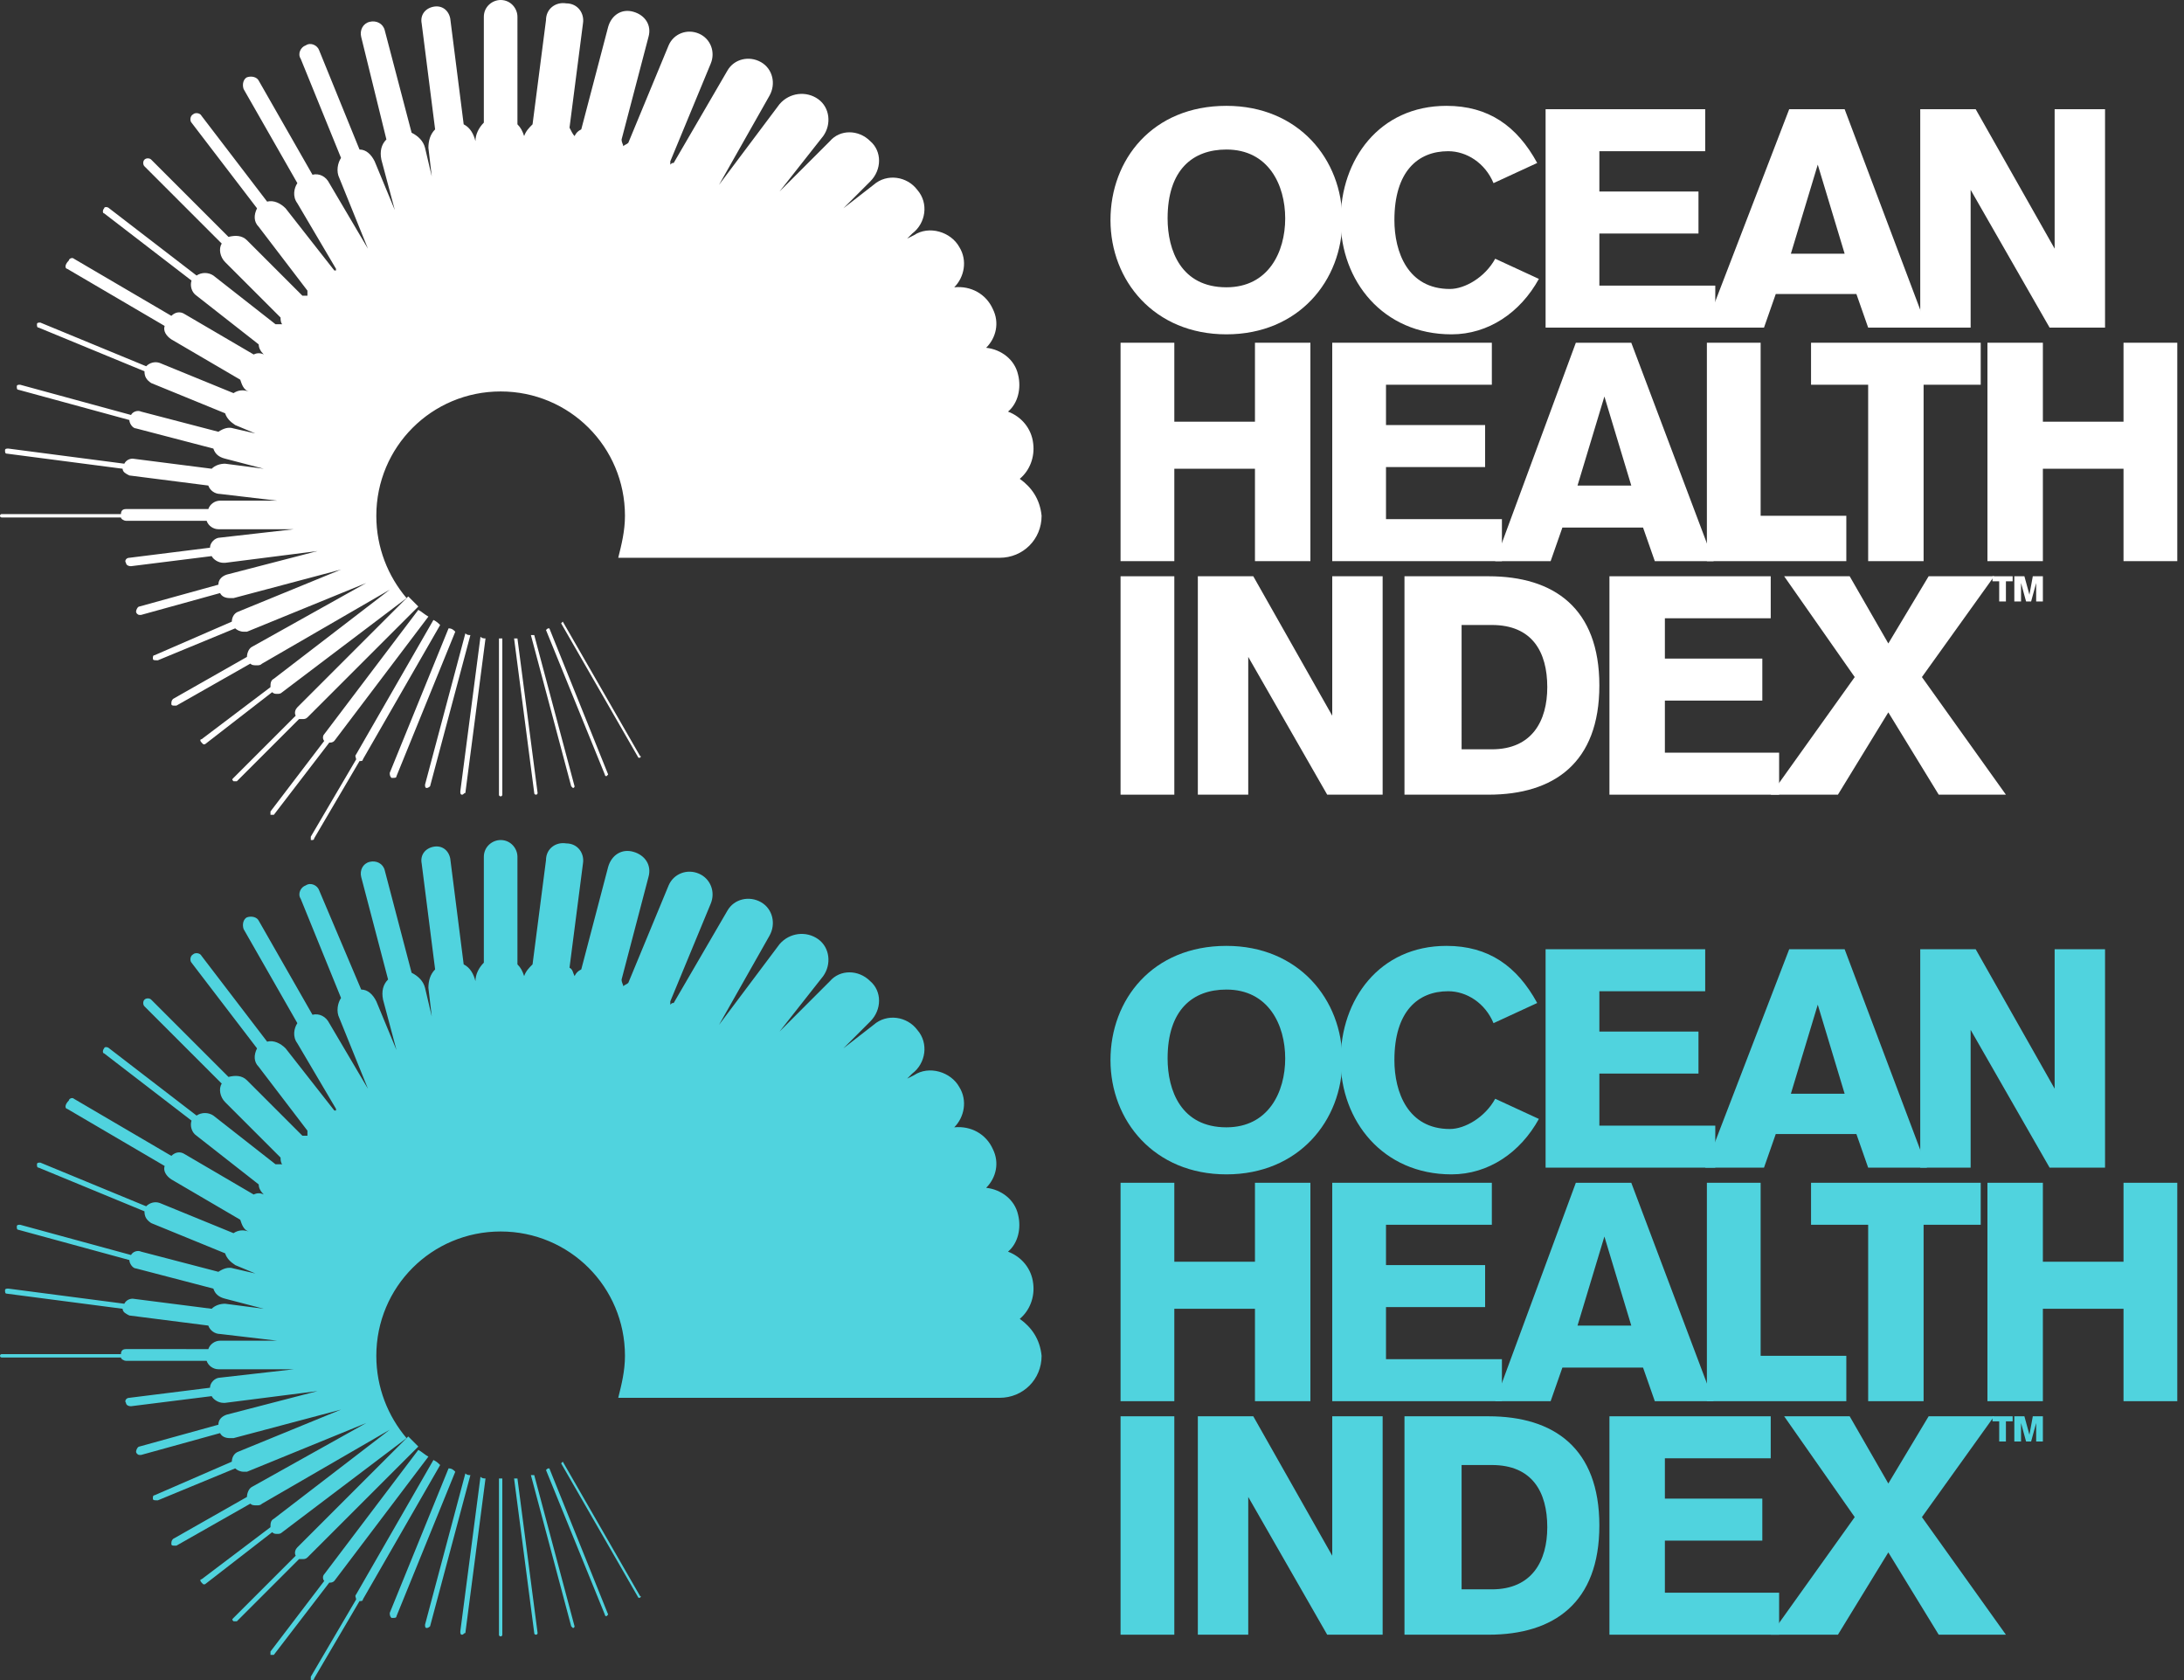 <?xml version="1.0" encoding="utf-8"?>
<!-- Generator: Adobe Illustrator 21.1.0, SVG Export Plug-In . SVG Version: 6.00 Build 0)  -->
<svg version="1.1" id="Layer_1" xmlns="http://www.w3.org/2000/svg" xmlns:xlink="http://www.w3.org/1999/xlink" x="0px" y="0px"
	 viewBox="0 0 130 100" style="enable-background:new 0 0 130 100;" xml:space="preserve">
<rect x="0" y="0" width="130" height="100" fill="#333333" stroke="none"/>
<style type="text/css">
	.st0{fill:#FFFFFF;}
	.st1{fill:#50D3DE;}
</style>
<g>
	<path class="st0" d="M73,19.9c-4.3,0-6.9-3.2-6.9-6.8c0-3.6,2.5-6.8,6.9-6.8c4.3,0,6.9,3.2,6.9,6.8C79.9,16.7,77.3,19.9,73,19.9
		 M73,8.9c-2,0-3.5,1.2-3.5,4.1c0,1.9,0.8,4.1,3.5,4.1c2.5,0,3.5-2.1,3.5-4.1C76.5,11,75.5,8.9,73,8.9"/>
	<path class="st0" d="M88.9,10.9c-0.5-1.2-1.6-1.9-2.7-1.9c-1.8,0-3.2,1.2-3.2,4.1c0,1.9,0.8,4.1,3.3,4.1c0.9,0,2.1-0.7,2.7-1.8
		l2.6,1.2c-1.1,2-3,3.3-5.2,3.3c-4.1,0-6.6-3.2-6.6-6.8c0-3.6,2.3-6.8,6.3-6.8c2.5,0,4.2,1.2,5.4,3.4L88.9,10.9z"/>
	<polygon class="st0" points="92,19.5 92,6.5 101.5,6.5 101.5,9 95.2,9 95.2,11.4 101.1,11.4 101.1,13.9 95.2,13.9 95.2,17 
		102.1,17 102.1,19.5 	"/>
	<path class="st0" d="M106.5,6.5h3.3l4.9,13h-3.5l-0.7-2h-4.8l-0.7,2h-3.5L106.5,6.5z M109.8,15.1l-1.6-5.3h0l-1.6,5.3H109.8z"/>
	<polygon class="st0" points="114.3,6.5 117.6,6.5 122.3,14.8 122.3,14.8 122.3,6.5 125.3,6.5 125.3,19.5 122,19.5 117.3,11.3 
		117.3,11.3 117.3,19.5 114.3,19.5 	"/>
	<polygon class="st0" points="66.7,20.4 69.9,20.4 69.9,25.1 74.7,25.1 74.7,20.4 78,20.4 78,33.4 74.7,33.4 74.7,27.9 69.9,27.9 
		69.9,33.4 66.7,33.4 	"/>
	<polygon class="st0" points="79.3,33.4 79.3,20.4 88.8,20.4 88.8,22.9 82.5,22.9 82.5,25.3 88.4,25.3 88.4,27.8 82.5,27.8 
		82.5,30.9 89.4,30.9 89.4,33.4 	"/>
	<path class="st0" d="M93.8,20.4h3.3l4.9,13h-3.5l-0.7-2h-4.8l-0.7,2H89L93.8,20.4z M97.1,28.9l-1.6-5.3h0l-1.6,5.3H97.1z"/>
	<polygon class="st0" points="101.6,20.4 104.8,20.4 104.8,30.7 109.9,30.7 109.9,33.4 101.6,33.4 	"/>
	<polygon class="st0" points="107.8,20.4 117.9,20.4 117.9,22.9 114.5,22.9 114.5,33.4 111.2,33.4 111.2,22.9 107.8,22.9 	"/>
	<polygon class="st0" points="118.3,20.4 121.6,20.4 121.6,25.1 126.4,25.1 126.4,20.4 129.6,20.4 129.6,33.4 126.4,33.4 
		126.4,27.9 121.6,27.9 121.6,33.4 118.3,33.4 	"/>
	<rect x="66.7" y="34.3" class="st0" width="3.2" height="13"/>
	<polygon class="st0" points="71.3,34.3 74.6,34.3 79.3,42.6 79.3,42.6 79.3,34.3 82.3,34.3 82.3,47.3 79,47.3 74.3,39.1 74.3,39.1 
		74.3,47.3 71.3,47.3 	"/>
	<path class="st0" d="M83.6,34.3h5c3.9,0,6.6,1.9,6.6,6.5c0,4.6-2.7,6.5-6.6,6.5h-5V34.3z M86.9,44.6h1.9c2.4,0,3.3-1.7,3.3-3.7
		c0-2.1-0.9-3.7-3.3-3.7h-1.8V44.6z"/>
	<polygon class="st0" points="95.8,47.3 95.8,34.3 105.4,34.3 105.4,36.8 99.1,36.8 99.1,39.2 104.9,39.2 104.9,41.7 99.1,41.7 
		99.1,44.8 105.9,44.8 105.9,47.3 	"/>
	<polygon class="st0" points="110.4,40.3 106.2,34.3 110.1,34.3 112.4,38.3 114.8,34.3 118.7,34.3 114.4,40.3 119.4,47.3 
		115.4,47.3 112.4,42.4 109.4,47.3 105.4,47.3 	"/>
	<path class="st0" d="M28.6,37.9l-1.2,9.2c0,0.1,0,0.2,0.1,0.2h0c0.1,0,0.1-0.1,0.2-0.1l1.2-9.2C28.8,38,28.7,38,28.6,37.9"/>
	<path class="st0" d="M27.7,37.7l-2.4,9c0,0.1,0,0.2,0.1,0.2c0,0,0,0,0,0c0.1,0,0.2-0.1,0.2-0.1l2.4-9
		C27.9,37.8,27.8,37.8,27.7,37.7"/>
	<path class="st0" d="M26.7,37.4l-3.5,8.6c0,0.1,0,0.2,0.1,0.3c0,0,0.1,0,0.1,0c0.1,0,0.2,0,0.2-0.1l3.5-8.6
		C27,37.5,26.9,37.4,26.7,37.4"/>
	<path class="st0" d="M18,42.8c0.1,0,0.2,0,0.3-0.1l6.6-6.6c-0.2-0.2-0.4-0.4-0.6-0.6l-6.6,6.6c-0.1,0.1-0.2,0.3-0.1,0.5l-3.7,3.7
		c-0.1,0.1-0.1,0.1,0,0.2c0,0,0.1,0,0.1,0s0.1,0,0.1,0l3.7-3.7C17.8,42.8,17.9,42.8,18,42.8"/>
	<path class="st0" d="M19.6,44.2c0.1,0,0.2,0,0.3-0.1l5.6-7.4c-0.2-0.1-0.4-0.3-0.6-0.4l-5.6,7.4c-0.1,0.1-0.1,0.3,0,0.4l-3.2,4.2
		c0,0.1,0,0.1,0,0.2c0,0,0,0,0.1,0c0,0,0.1,0,0.1,0L19.6,44.2C19.5,44.2,19.6,44.2,19.6,44.2"/>
	<path class="st0" d="M25.8,36.9l-4.6,8c-0.1,0.1,0,0.2,0,0.3l-2.7,4.6c0,0.1,0,0.1,0,0.2c0,0,0,0,0.1,0c0,0,0.1,0,0.1-0.1l2.7-4.6
		c0,0,0,0,0,0c0.1,0,0.2,0,0.2-0.1l4.6-8C26.1,37.1,26,37,25.8,36.9"/>
	<path class="st0" d="M33.5,37c0,0-0.1,0.1-0.1,0.1l4.6,8c0,0,0,0,0.1,0c0,0,0,0,0,0c0,0,0.1-0.1,0-0.1L33.5,37z"/>
	<path class="st0" d="M32.7,37.4c-0.1,0-0.1,0-0.2,0.1l3.5,8.6c0,0,0,0.1,0.1,0.1c0,0,0,0,0,0c0,0,0.1-0.1,0.1-0.1L32.7,37.4z"/>
	<path class="st0" d="M60.7,28.5c0.6-0.5,0.9-1.3,0.8-2.1c-0.1-0.9-0.7-1.6-1.5-1.9c0.6-0.5,0.8-1.4,0.6-2.2c-0.2-0.9-1-1.5-1.9-1.6
		c0.6-0.6,0.8-1.5,0.4-2.3c-0.4-0.9-1.3-1.4-2.3-1.3c0.6-0.6,0.8-1.6,0.3-2.4c-0.5-0.9-1.8-1.3-2.7-0.7l-0.4,0.2l0.3-0.3
		c0.8-0.6,1-1.8,0.3-2.6c-0.6-0.8-1.8-1-2.6-0.3l-1.8,1.4l1.6-1.6c0.7-0.7,0.7-1.8,0-2.4c-0.7-0.7-1.8-0.7-2.4,0l-3,3l2.6-3.3
		c0.5-0.7,0.4-1.7-0.3-2.2c-0.7-0.5-1.7-0.4-2.3,0.3L42.8,11l3-5.3c0.4-0.7,0.2-1.6-0.5-2c-0.7-0.4-1.6-0.2-2,0.5l-3.2,5.5
		c-0.1,0-0.1,0-0.2,0.1c0-0.1,0-0.1,0-0.2l2.4-5.8c0.3-0.7,0-1.5-0.7-1.8c-0.7-0.3-1.5,0-1.8,0.7l-2.4,5.8c-0.1,0.1-0.2,0.1-0.3,0.2
		c0-0.1-0.1-0.2-0.1-0.4l1.6-6.1c0.2-0.7-0.2-1.3-0.9-1.5c-0.7-0.2-1.3,0.2-1.5,0.9l-1.6,6.1c-0.2,0.1-0.3,0.2-0.4,0.4
		C34.1,8,34,7.8,33.9,7.6l0.8-6.2c0.1-0.6-0.3-1.2-1-1.2c-0.6-0.1-1.2,0.3-1.2,1l-0.8,6.2c-0.2,0.2-0.4,0.4-0.5,0.7
		c-0.1-0.3-0.2-0.5-0.4-0.7V1c0-0.5-0.4-1-1-1c-0.5,0-1,0.4-1,1v6.3c-0.3,0.3-0.5,0.7-0.5,1.1v0.3l0-0.3c-0.1-0.4-0.3-0.8-0.7-1
		l-0.8-6.3c-0.1-0.5-0.5-0.8-1-0.7c-0.5,0.1-0.8,0.5-0.7,1l0.8,6.3c-0.3,0.3-0.4,0.7-0.4,1.1l0.2,1.7l-0.4-1.7
		c-0.1-0.4-0.4-0.7-0.8-0.9l-1.6-6.1c-0.1-0.4-0.5-0.6-0.9-0.5c-0.4,0.1-0.6,0.5-0.5,0.9L23,8.3c-0.3,0.3-0.4,0.7-0.3,1.2l0.8,3
		l-1.2-2.9c-0.2-0.4-0.5-0.7-0.9-0.7L19,3c-0.1-0.3-0.5-0.5-0.8-0.3c-0.3,0.1-0.5,0.5-0.3,0.8l2.4,5.9c-0.2,0.3-0.3,0.8-0.1,1.2
		l1.7,4.2l-2.3-3.9c-0.2-0.4-0.6-0.6-1-0.5l-3.2-5.6c-0.1-0.2-0.4-0.3-0.7-0.2c-0.2,0.1-0.3,0.4-0.2,0.7l3.2,5.6
		c-0.2,0.3-0.3,0.8,0,1.2L20,16c0,0,0,0.1,0,0.1c0,0-0.1,0-0.1,0L17,12.4c-0.3-0.3-0.7-0.5-1.1-0.4L12,6.9c-0.1-0.2-0.4-0.2-0.5-0.1
		c-0.2,0.1-0.2,0.4-0.1,0.5l3.9,5.1c-0.2,0.4-0.2,0.8,0.1,1.1l2.9,3.8c0,0.1,0,0.2,0,0.3c-0.1,0-0.2,0-0.3,0l-3.3-3.3
		c-0.3-0.3-0.7-0.3-1.1-0.2L9,9.5c-0.1-0.1-0.3-0.1-0.4,0c-0.1,0.1-0.1,0.3,0,0.4l4.6,4.6c-0.2,0.3-0.1,0.8,0.2,1.1l3.3,3.3
		c0,0.1,0,0.3,0.1,0.4c-0.1,0-0.3,0-0.4,0l-3.7-2.9c-0.3-0.2-0.7-0.2-1,0l-5.2-4c-0.1-0.1-0.3-0.1-0.3,0c-0.1,0.1-0.1,0.3,0,0.3
		l5.2,4c-0.1,0.3,0,0.7,0.3,0.9l3.7,2.9c0,0.2,0.1,0.4,0.3,0.6c-0.2-0.1-0.4-0.1-0.6,0l-4.1-2.4c-0.3-0.2-0.6-0.1-0.8,0.1l-5.8-3.4
		c-0.1-0.1-0.3,0-0.3,0.1C3.8,15.8,3.9,16,4,16l5.8,3.4c-0.1,0.3,0.1,0.6,0.4,0.8l4.1,2.4c0.1,0.3,0.2,0.6,0.5,0.7l0.2,0.1l-0.2-0.1
		c-0.3-0.1-0.6-0.1-0.9,0.1l-4.4-1.8c-0.3-0.1-0.6,0-0.8,0.2l-6.3-2.6c-0.1,0-0.2,0-0.2,0.1c0,0.1,0,0.2,0.1,0.2l6.3,2.6
		c0,0.3,0.1,0.5,0.4,0.7l4.4,1.8c0.1,0.3,0.3,0.5,0.6,0.7l1.2,0.5l-1.3-0.3c-0.3-0.1-0.6,0-0.9,0.2l-4.6-1.2c-0.2-0.1-0.5,0-0.6,0.2
		l-6.6-1.8c-0.1,0-0.2,0-0.2,0.1c0,0.1,0,0.2,0.1,0.2l6.6,1.8c0,0.2,0.2,0.5,0.4,0.5l4.6,1.2c0.1,0.3,0.3,0.5,0.7,0.6l2.3,0.6
		l-2.3-0.3c-0.3,0-0.6,0.1-0.8,0.3l-4.7-0.6c-0.2,0-0.4,0.1-0.5,0.3l-6.9-0.9c-0.1,0-0.2,0-0.2,0.1c0,0.1,0,0.2,0.1,0.2l6.9,0.9
		c0,0.2,0.2,0.3,0.4,0.4l4.7,0.6c0.1,0.3,0.4,0.5,0.7,0.5l3.4,0.4h-3.4c-0.3,0-0.6,0.2-0.7,0.5H7.5c-0.2,0-0.3,0.1-0.3,0.3H0.1
		c-0.1,0-0.1,0.1-0.1,0.1c0,0.1,0.1,0.1,0.1,0.1h7.1C7.2,30.9,7.4,31,7.5,31h4.8c0.1,0.3,0.4,0.5,0.7,0.5h4.5L13.1,32
		c-0.3,0-0.6,0.3-0.6,0.6l-4.8,0.6c-0.2,0-0.3,0.2-0.2,0.3c0,0.1,0.1,0.2,0.3,0.2c0,0,0,0,0,0l4.8-0.6c0.1,0.2,0.4,0.4,0.7,0.4
		c0,0,0.1,0,0.1,0l5.5-0.7l-5.4,1.4c-0.3,0.1-0.5,0.3-0.5,0.6l-4.7,1.3c-0.1,0-0.2,0.2-0.2,0.3c0,0.1,0.1,0.2,0.2,0.2c0,0,0,0,0.1,0
		l4.7-1.3c0.1,0.2,0.3,0.3,0.6,0.3c0.1,0,0.1,0,0.2,0l6.4-1.7l-6.1,2.5c-0.3,0.1-0.4,0.4-0.4,0.6L9.2,39c-0.1,0-0.1,0.1-0.1,0.2
		c0,0.1,0.1,0.1,0.2,0.1c0,0,0,0,0.1,0l4.6-1.9c0.1,0.1,0.3,0.2,0.5,0.2c0.1,0,0.2,0,0.2,0l7.1-2.9L15,38.5
		c-0.2,0.1-0.3,0.4-0.3,0.6l-4.4,2.5c-0.1,0.1-0.1,0.2-0.1,0.3c0,0.1,0.1,0.1,0.2,0.1c0,0,0.1,0,0.1,0l4.4-2.5
		c0.1,0.1,0.2,0.1,0.4,0.1c0.1,0,0.2,0,0.3-0.1l7.6-4.4l-6.9,5.3c-0.2,0.1-0.2,0.3-0.2,0.5L12,44c-0.1,0-0.1,0.1,0,0.2
		c0,0,0.1,0.1,0.1,0.1c0,0,0.1,0,0.1,0l4-3.1c0.1,0.1,0.2,0.1,0.3,0.1c0.1,0,0.2,0,0.3-0.1l7.4-5.6c-1.1-1.3-1.8-3-1.8-4.9
		c0-4.1,3.3-7.4,7.4-7.4c4.1,0,7.4,3.3,7.4,7.4c0,0.9-0.2,1.7-0.4,2.5h22.7c1.4,0,2.5-1.1,2.5-2.5C61.9,29.7,61.4,29,60.7,28.5"/>
	<path class="st0" d="M30.6,38l1.2,9.2c0,0.1,0.1,0.1,0.1,0.1h0c0.1,0,0.1-0.1,0.1-0.1l-1.2-9.2C30.8,38,30.7,38,30.6,38"/>
	<path class="st0" d="M31.6,37.8l2.4,9c0,0,0.1,0.1,0.1,0.1c0,0,0,0,0,0c0.1,0,0.1-0.1,0.1-0.1l-2.4-9
		C31.7,37.8,31.6,37.8,31.6,37.8"/>
	<path class="st0" d="M29.8,38c0,0-0.1,0-0.1,0v9.3c0,0.1,0.1,0.1,0.1,0.1c0.1,0,0.1-0.1,0.1-0.1V38C29.9,38,29.8,38,29.8,38"/>
	<polygon class="st0" points="118.6,34.3 119.8,34.3 119.8,34.6 119.4,34.6 119.4,35.8 119,35.8 119,34.6 118.6,34.6 	"/>
	<polygon class="st0" points="119.9,34.3 120.5,34.3 120.8,35.4 120.8,35.4 121,34.3 121.6,34.3 121.6,35.8 121.2,35.8 121.2,34.7 
		121.2,34.7 120.9,35.8 120.6,35.8 120.3,34.7 120.3,34.7 120.3,35.8 119.9,35.8 	"/>
</g>
<g>
	<path class="st1" d="M73,69.9c-4.3,0-6.9-3.2-6.9-6.8c0-3.6,2.5-6.8,6.9-6.8c4.3,0,6.9,3.2,6.9,6.8C79.9,66.7,77.3,69.9,73,69.9
		 M73,58.9c-2,0-3.5,1.2-3.5,4.1c0,1.9,0.8,4.1,3.5,4.1c2.5,0,3.5-2.1,3.5-4.1C76.5,61,75.5,58.9,73,58.9"/>
	<path class="st1" d="M88.9,60.9c-0.5-1.2-1.6-1.9-2.7-1.9c-1.8,0-3.2,1.2-3.2,4.1c0,1.9,0.8,4.1,3.3,4.1c0.9,0,2.1-0.7,2.7-1.8
		l2.6,1.2c-1.1,2-3,3.3-5.2,3.3c-4.1,0-6.6-3.2-6.6-6.8c0-3.6,2.3-6.8,6.3-6.8c2.5,0,4.2,1.2,5.4,3.4L88.9,60.9z"/>
	<polygon class="st1" points="92,69.5 92,56.5 101.5,56.5 101.5,59 95.2,59 95.2,61.4 101.1,61.4 101.1,63.9 95.2,63.9 95.2,67 
		102.1,67 102.1,69.5 	"/>
	<path class="st1" d="M106.5,56.5h3.3l4.9,13h-3.5l-0.7-2h-4.8l-0.7,2h-3.5L106.5,56.5z M109.8,65.1l-1.6-5.3h0l-1.6,5.3H109.8z"/>
	<polygon class="st1" points="114.3,56.5 117.6,56.5 122.3,64.8 122.3,64.8 122.3,56.5 125.3,56.5 125.3,69.5 122,69.5 117.3,61.3 
		117.3,61.3 117.3,69.5 114.3,69.5 	"/>
	<polygon class="st1" points="66.7,70.4 69.9,70.4 69.9,75.1 74.7,75.1 74.7,70.4 78,70.4 78,83.4 74.7,83.4 74.7,77.9 69.9,77.9 
		69.9,83.4 66.7,83.4 	"/>
	<polygon class="st1" points="79.3,83.4 79.3,70.4 88.8,70.4 88.8,72.9 82.5,72.9 82.5,75.3 88.4,75.3 88.4,77.8 82.5,77.8 
		82.5,80.9 89.4,80.9 89.4,83.4 	"/>
	<path class="st1" d="M93.8,70.4h3.3l4.9,13h-3.5l-0.7-2h-4.8l-0.7,2H89L93.8,70.4z M97.1,78.9l-1.6-5.3h0l-1.6,5.3H97.1z"/>
	<polygon class="st1" points="101.6,70.4 104.8,70.4 104.8,80.7 109.9,80.7 109.9,83.4 101.6,83.4 	"/>
	<polygon class="st1" points="107.8,70.4 117.9,70.4 117.9,72.9 114.5,72.9 114.5,83.4 111.2,83.4 111.2,72.9 107.8,72.9 	"/>
	<polygon class="st1" points="118.3,70.4 121.6,70.4 121.6,75.1 126.4,75.1 126.4,70.4 129.6,70.4 129.6,83.4 126.4,83.4 
		126.4,77.9 121.6,77.9 121.6,83.4 118.3,83.4 	"/>
	<rect x="66.7" y="84.3" class="st1" width="3.2" height="13"/>
	<polygon class="st1" points="71.3,84.3 74.6,84.3 79.3,92.6 79.3,92.6 79.3,84.3 82.3,84.3 82.3,97.3 79,97.3 74.3,89.1 74.3,89.1 
		74.3,97.3 71.3,97.3 	"/>
	<path class="st1" d="M83.6,84.3h5c3.9,0,6.6,1.9,6.6,6.5c0,4.6-2.7,6.5-6.6,6.5h-5V84.3z M86.9,94.6h1.9c2.4,0,3.3-1.7,3.3-3.7
		c0-2.1-0.9-3.7-3.3-3.7h-1.8V94.6z"/>
	<polygon class="st1" points="95.8,97.3 95.8,84.3 105.4,84.3 105.4,86.8 99.1,86.8 99.1,89.2 104.9,89.2 104.9,91.7 99.1,91.7 
		99.1,94.8 105.9,94.8 105.9,97.3 	"/>
	<polygon class="st1" points="110.4,90.3 106.2,84.3 110.1,84.3 112.4,88.3 114.8,84.3 118.7,84.3 114.4,90.3 119.4,97.3 
		115.4,97.3 112.4,92.4 109.4,97.3 105.4,97.3 	"/>
	<path class="st1" d="M28.6,87.9l-1.2,9.2c0,0.1,0,0.2,0.1,0.2h0c0.1,0,0.1-0.1,0.2-0.1l1.2-9.2C28.8,88,28.7,88,28.6,87.9"/>
	<path class="st1" d="M27.7,87.7l-2.4,9c0,0.1,0,0.2,0.1,0.2c0,0,0,0,0,0c0.1,0,0.2-0.1,0.2-0.1l2.4-9
		C27.9,87.8,27.8,87.8,27.7,87.7"/>
	<path class="st1" d="M26.7,87.4l-3.5,8.6c0,0.1,0,0.2,0.1,0.3c0,0,0.1,0,0.1,0c0.1,0,0.2,0,0.2-0.1l3.5-8.6
		C27,87.5,26.9,87.4,26.7,87.4"/>
	<path class="st1" d="M18,92.8c0.1,0,0.2,0,0.3-0.1l6.6-6.6c-0.2-0.2-0.4-0.4-0.6-0.6l-6.6,6.6c-0.1,0.1-0.2,0.3-0.1,0.5l-3.7,3.7
		c-0.1,0.1-0.1,0.1,0,0.2c0,0,0.1,0,0.1,0s0.1,0,0.1,0l3.7-3.7C17.8,92.8,17.9,92.8,18,92.8"/>
	<path class="st1" d="M19.6,94.2c0.1,0,0.2,0,0.3-0.1l5.6-7.4c-0.2-0.1-0.4-0.3-0.6-0.4l-5.6,7.4c-0.1,0.1-0.1,0.3,0,0.4l-3.2,4.2
		c0,0.1,0,0.1,0,0.2c0,0,0,0,0.1,0c0,0,0.1,0,0.1,0L19.6,94.2C19.5,94.2,19.6,94.2,19.6,94.2"/>
	<path class="st1" d="M25.8,86.9l-4.6,8c-0.1,0.1,0,0.2,0,0.3l-2.7,4.6c0,0.1,0,0.1,0,0.2c0,0,0,0,0.1,0c0,0,0.1,0,0.1-0.1l2.7-4.6
		c0,0,0,0,0,0c0.1,0,0.2,0,0.2-0.1l4.6-8C26.1,87.1,26,87,25.8,86.9"/>
	<path class="st1" d="M33.5,87c0,0-0.1,0.1-0.1,0.1l4.6,8c0,0,0,0,0.1,0c0,0,0,0,0,0c0,0,0.1-0.1,0-0.1L33.5,87z"/>
	<path class="st1" d="M32.7,87.4c-0.1,0-0.1,0-0.2,0.1l3.5,8.6c0,0,0,0.1,0.1,0.1c0,0,0,0,0,0c0,0,0.1-0.1,0.1-0.1L32.7,87.4z"/>
	<path class="st1" d="M60.7,78.5c0.6-0.5,0.9-1.3,0.8-2.1c-0.1-0.9-0.7-1.6-1.5-1.9c0.6-0.5,0.8-1.4,0.6-2.2c-0.2-0.9-1-1.5-1.9-1.6
		c0.6-0.6,0.8-1.5,0.4-2.3c-0.4-0.9-1.3-1.4-2.3-1.3c0.6-0.6,0.8-1.6,0.3-2.4c-0.5-0.9-1.8-1.3-2.7-0.7l-0.4,0.2l0.3-0.3
		c0.8-0.6,1-1.8,0.3-2.6c-0.6-0.8-1.8-1-2.6-0.3l-1.8,1.4l1.6-1.6c0.7-0.7,0.7-1.8,0-2.4c-0.7-0.7-1.8-0.7-2.4,0l-3,3l2.6-3.3
		c0.5-0.7,0.4-1.7-0.3-2.2c-0.7-0.5-1.7-0.4-2.3,0.3L42.8,61l3-5.3c0.4-0.7,0.2-1.6-0.5-2c-0.7-0.4-1.6-0.2-2,0.5l-3.2,5.5
		c-0.1,0-0.1,0-0.2,0.1c0-0.1,0-0.1,0-0.2l2.4-5.8c0.3-0.7,0-1.5-0.7-1.8c-0.7-0.3-1.5,0-1.8,0.7l-2.4,5.8c-0.1,0.1-0.2,0.1-0.3,0.2
		c0-0.1-0.1-0.2-0.1-0.4l1.6-6.1c0.2-0.7-0.2-1.3-0.9-1.5c-0.7-0.2-1.3,0.2-1.5,0.9l-1.6,6.1c-0.2,0.1-0.3,0.2-0.4,0.4
		c-0.1-0.2-0.1-0.4-0.3-0.5l0.8-6.2c0.1-0.6-0.3-1.2-1-1.2c-0.6-0.1-1.2,0.3-1.2,1l-0.8,6.2c-0.2,0.2-0.4,0.4-0.5,0.7
		c-0.1-0.3-0.2-0.5-0.4-0.7V51c0-0.5-0.4-1-1-1c-0.5,0-1,0.4-1,1v6.3c-0.3,0.3-0.5,0.7-0.5,1.1v0.3l0-0.3c-0.1-0.4-0.3-0.8-0.7-1
		l-0.8-6.3c-0.1-0.5-0.5-0.8-1-0.7c-0.5,0.1-0.8,0.5-0.7,1l0.8,6.3c-0.3,0.3-0.4,0.7-0.4,1.1l0.2,1.7l-0.4-1.7
		c-0.1-0.4-0.4-0.7-0.8-0.9l-1.6-6.1c-0.1-0.4-0.5-0.6-0.9-0.5c-0.4,0.1-0.6,0.5-0.5,0.9l1.6,6.1c-0.3,0.3-0.4,0.7-0.3,1.2l0.8,3
		l-1.2-2.9c-0.2-0.4-0.5-0.7-0.9-0.7L19,53c-0.1-0.3-0.5-0.5-0.8-0.3c-0.3,0.1-0.5,0.5-0.3,0.8l2.4,5.9c-0.2,0.3-0.3,0.8-0.1,1.2
		l1.7,4.2l-2.3-3.9c-0.2-0.4-0.6-0.6-1-0.5l-3.2-5.6c-0.1-0.2-0.4-0.3-0.7-0.2c-0.2,0.1-0.3,0.4-0.2,0.7l3.2,5.6
		c-0.2,0.3-0.3,0.8,0,1.2L20,66c0,0,0,0.1,0,0.1c0,0-0.1,0-0.1,0L17,62.4c-0.3-0.3-0.7-0.5-1.1-0.4L12,56.9
		c-0.1-0.2-0.4-0.2-0.5-0.1c-0.2,0.1-0.2,0.4-0.1,0.5l3.9,5.1c-0.2,0.4-0.2,0.8,0.1,1.1l2.9,3.8c0,0.1,0,0.2,0,0.3
		c-0.1,0-0.2,0-0.3,0l-3.3-3.3c-0.3-0.3-0.7-0.3-1.1-0.2L9,59.5c-0.1-0.1-0.3-0.1-0.4,0c-0.1,0.1-0.1,0.3,0,0.4l4.6,4.6
		c-0.2,0.3-0.1,0.8,0.2,1.1l3.3,3.3c0,0.1,0,0.3,0.1,0.4c-0.1,0-0.3,0-0.4,0l-3.7-2.9c-0.3-0.2-0.7-0.2-1,0l-5.2-4
		c-0.1-0.1-0.3-0.1-0.3,0c-0.1,0.1-0.1,0.3,0,0.3l5.2,4c-0.1,0.3,0,0.7,0.3,0.9l3.7,2.9c0,0.2,0.1,0.4,0.3,0.6
		c-0.2-0.1-0.4-0.1-0.6,0l-4.1-2.4c-0.3-0.2-0.6-0.1-0.8,0.1l-5.8-3.4c-0.1-0.1-0.3,0-0.3,0.1C3.8,65.8,3.9,66,4,66l5.8,3.4
		c-0.1,0.3,0.1,0.6,0.4,0.8l4.1,2.4c0.1,0.3,0.2,0.6,0.5,0.7l0.2,0.1l-0.2-0.1c-0.3-0.1-0.6-0.1-0.9,0.1l-4.4-1.8
		c-0.3-0.1-0.6,0-0.8,0.2l-6.3-2.6c-0.1,0-0.2,0-0.2,0.1c0,0.1,0,0.2,0.1,0.2l6.3,2.6c0,0.3,0.1,0.5,0.4,0.7l4.4,1.8
		c0.1,0.3,0.3,0.5,0.6,0.7l1.2,0.5l-1.3-0.3c-0.3-0.1-0.6,0-0.9,0.2l-4.6-1.2c-0.2-0.1-0.5,0-0.6,0.2l-6.6-1.8c-0.1,0-0.2,0-0.2,0.1
		c0,0.1,0,0.2,0.1,0.2l6.6,1.8c0,0.2,0.2,0.5,0.4,0.5l4.6,1.2c0.1,0.3,0.3,0.5,0.7,0.6l2.3,0.6l-2.3-0.3c-0.3,0-0.6,0.1-0.8,0.3
		l-4.7-0.6c-0.2,0-0.4,0.1-0.5,0.3l-6.9-0.9c-0.1,0-0.2,0-0.2,0.1c0,0.1,0,0.2,0.1,0.2l6.9,0.9c0,0.2,0.2,0.3,0.4,0.4l4.7,0.6
		c0.1,0.3,0.4,0.5,0.7,0.5l3.4,0.4h-3.4c-0.3,0-0.6,0.2-0.7,0.5H7.5c-0.2,0-0.3,0.1-0.3,0.3H0.1c-0.1,0-0.1,0.1-0.1,0.1
		c0,0.1,0.1,0.1,0.1,0.1h7.1C7.2,80.9,7.4,81,7.5,81h4.8c0.1,0.3,0.4,0.5,0.7,0.5h4.5L13.1,82c-0.3,0-0.6,0.3-0.6,0.6l-4.8,0.6
		c-0.2,0-0.3,0.2-0.2,0.3c0,0.1,0.1,0.2,0.3,0.2c0,0,0,0,0,0l4.8-0.6c0.1,0.2,0.4,0.4,0.7,0.4c0,0,0.1,0,0.1,0l5.5-0.7l-5.4,1.4
		c-0.3,0.1-0.5,0.3-0.5,0.6l-4.7,1.3c-0.1,0-0.2,0.2-0.2,0.3c0,0.1,0.1,0.2,0.2,0.2c0,0,0,0,0.1,0l4.7-1.3c0.1,0.2,0.3,0.3,0.6,0.3
		c0.1,0,0.1,0,0.2,0l6.4-1.7l-6.1,2.5c-0.3,0.1-0.4,0.4-0.4,0.6L9.2,89c-0.1,0-0.1,0.1-0.1,0.2c0,0.1,0.1,0.1,0.2,0.1c0,0,0,0,0.1,0
		l4.6-1.9c0.1,0.1,0.3,0.2,0.5,0.2c0.1,0,0.2,0,0.2,0l7.1-2.9L15,88.5c-0.2,0.1-0.3,0.4-0.3,0.6l-4.4,2.5c-0.1,0.1-0.1,0.2-0.1,0.3
		c0,0.1,0.1,0.1,0.2,0.1c0,0,0.1,0,0.1,0l4.4-2.5c0.1,0.1,0.2,0.1,0.4,0.1c0.1,0,0.2,0,0.3-0.1l7.6-4.4l-6.9,5.3
		c-0.2,0.1-0.2,0.3-0.2,0.5L12,94c-0.1,0-0.1,0.1,0,0.2c0,0,0.1,0.1,0.1,0.1c0,0,0.1,0,0.1,0l4-3.1c0.1,0.1,0.2,0.1,0.3,0.1
		c0.1,0,0.2,0,0.3-0.1l7.4-5.6c-1.1-1.3-1.8-3-1.8-4.9c0-4.1,3.3-7.4,7.4-7.4c4.1,0,7.4,3.3,7.4,7.4c0,0.9-0.2,1.7-0.4,2.5h22.7
		c1.4,0,2.5-1.1,2.5-2.5C61.9,79.7,61.4,79,60.7,78.5"/>
	<path class="st1" d="M30.6,88l1.2,9.2c0,0.1,0.1,0.1,0.1,0.1h0c0.1,0,0.1-0.1,0.1-0.1l-1.2-9.2C30.8,88,30.7,88,30.6,88"/>
	<path class="st1" d="M31.6,87.8l2.4,9c0,0,0.1,0.1,0.1,0.1c0,0,0,0,0,0c0.1,0,0.1-0.1,0.1-0.1l-2.4-9
		C31.7,87.8,31.6,87.8,31.6,87.8"/>
	<path class="st1" d="M29.8,88c0,0-0.1,0-0.1,0v9.3c0,0.1,0.1,0.1,0.1,0.1c0.1,0,0.1-0.1,0.1-0.1V88C29.9,88,29.8,88,29.8,88"/>
	<polygon class="st1" points="118.6,84.3 119.8,84.3 119.8,84.6 119.4,84.6 119.4,85.8 119,85.8 119,84.6 118.6,84.6 	"/>
	<polygon class="st1" points="119.9,84.3 120.5,84.3 120.8,85.4 120.8,85.4 121,84.3 121.6,84.3 121.6,85.8 121.2,85.8 121.2,84.7 
		121.2,84.7 120.9,85.8 120.6,85.8 120.3,84.7 120.3,84.7 120.3,85.8 119.9,85.8 	"/>
</g>
</svg>
